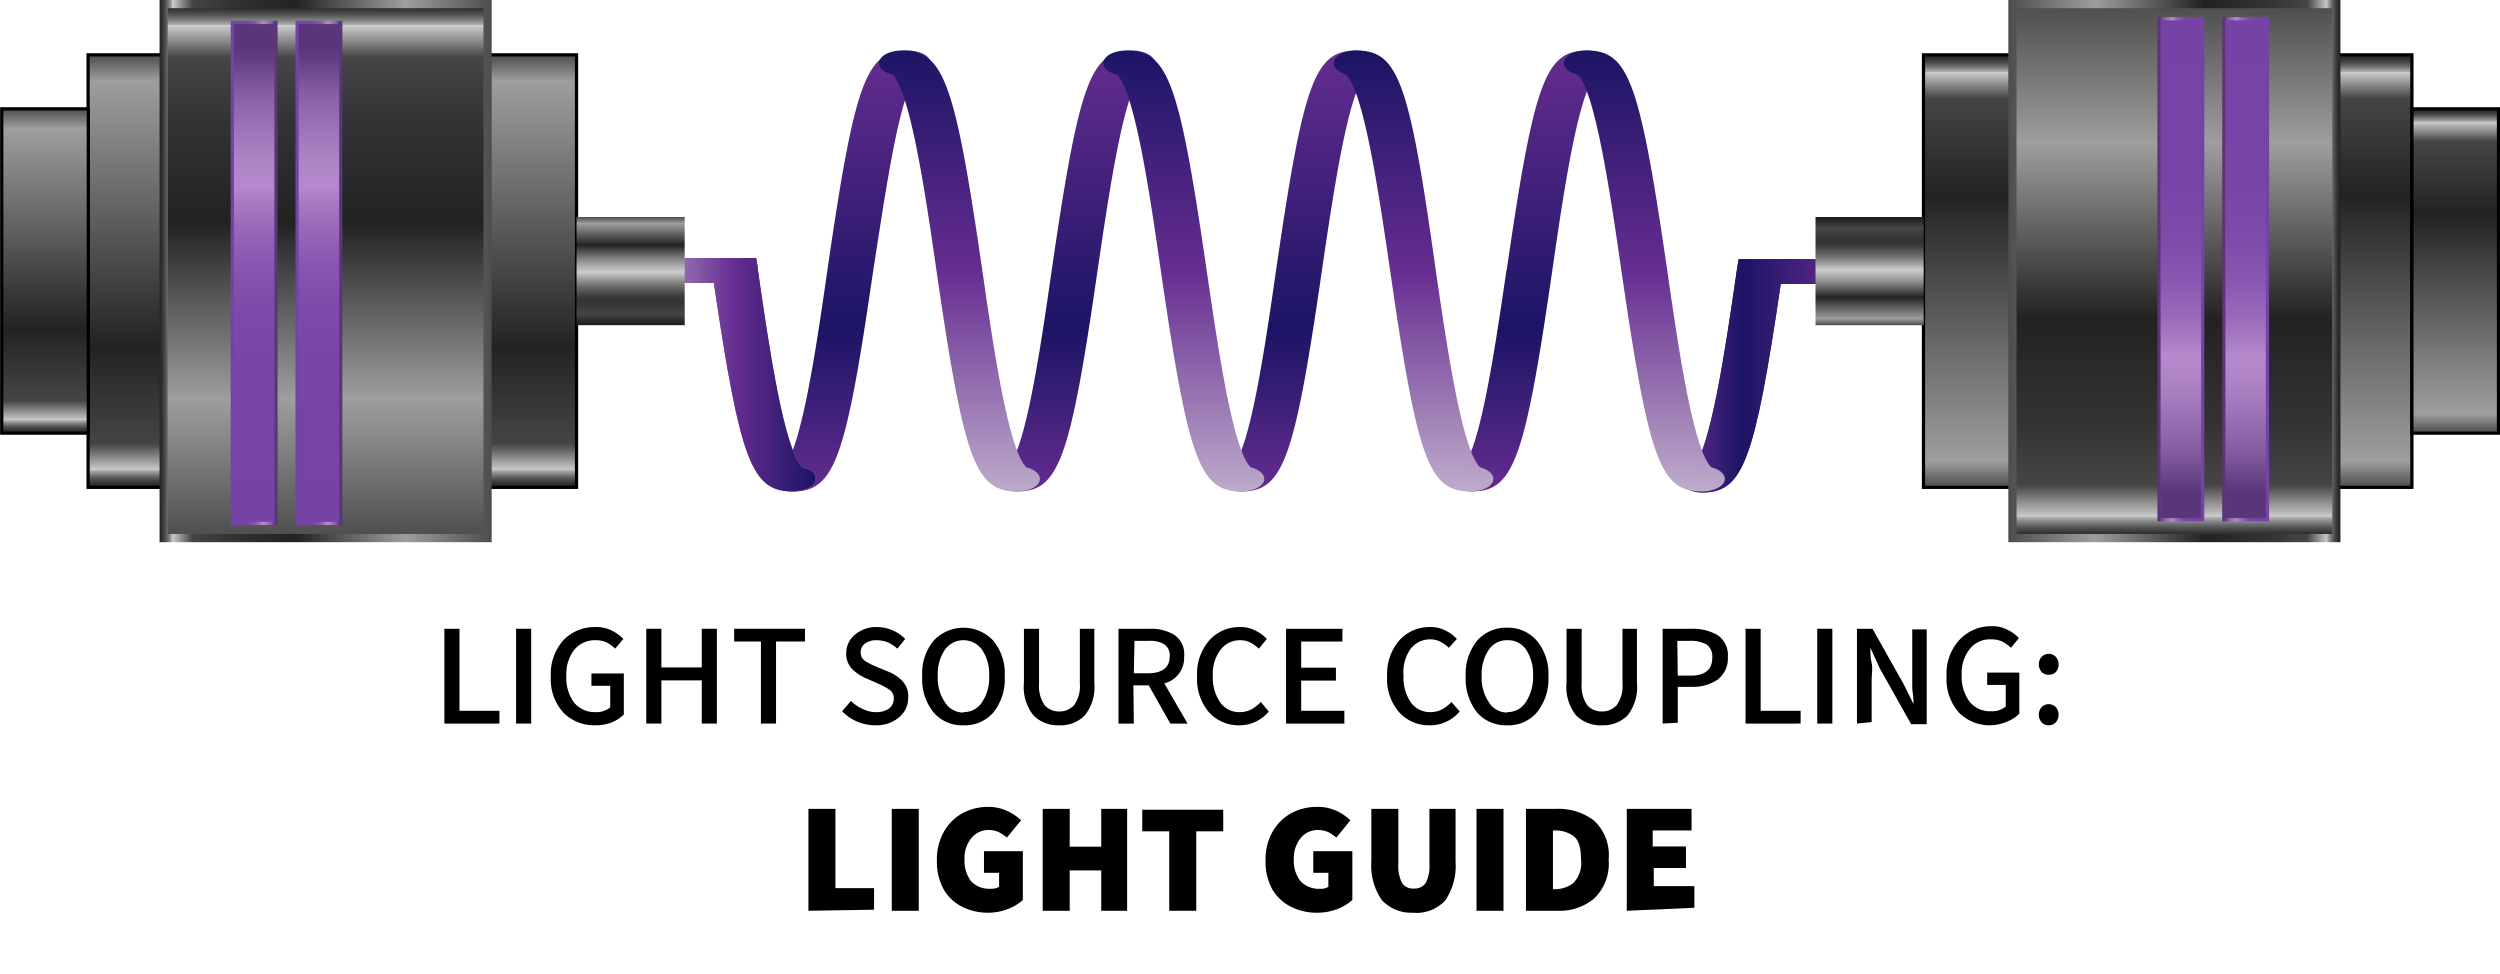 <svg id="Layer_1" data-name="Layer 1" xmlns="http://www.w3.org/2000/svg" xmlns:xlink="http://www.w3.org/1999/xlink" width="115.78" height="45.13" viewBox="0 0 115.78 45.13"><defs><style>.cls-1{fill:url(#linear-gradient);}.cls-2{fill:url(#linear-gradient-2);}.cls-3{fill:url(#linear-gradient-3);}.cls-4{fill:url(#linear-gradient-4);}.cls-5{fill:url(#linear-gradient-5);}.cls-6{fill:url(#linear-gradient-6);}.cls-7{fill:url(#linear-gradient-7);}.cls-8{fill:url(#linear-gradient-8);}.cls-9{fill:url(#linear-gradient-9);}.cls-10{fill:url(#linear-gradient-10);}.cls-11{fill:url(#linear-gradient-11);}.cls-12{fill:url(#linear-gradient-12);}.cls-13,.cls-14,.cls-15,.cls-20,.cls-21,.cls-22{stroke:#000;}.cls-13,.cls-14,.cls-15,.cls-18,.cls-19,.cls-20,.cls-21,.cls-22,.cls-25,.cls-26{stroke-width:0.15px;}.cls-13{fill:url(#linear-gradient-13);}.cls-14{fill:url(#linear-gradient-14);}.cls-15{fill:url(#linear-gradient-15);}.cls-16{fill:url(#linear-gradient-16);}.cls-17,.cls-24{stroke-width:0.38px;}.cls-17{fill:url(#linear-gradient-17);stroke:url(#linear-gradient-18);}.cls-18{fill:url(#linear-gradient-19);stroke:url(#linear-gradient-20);}.cls-19{fill:url(#linear-gradient-21);stroke:url(#linear-gradient-22);}.cls-20{fill:url(#linear-gradient-23);}.cls-21{fill:url(#linear-gradient-24);}.cls-22{fill:url(#linear-gradient-25);}.cls-23{fill:url(#linear-gradient-26);}.cls-24{fill:url(#linear-gradient-27);stroke:url(#linear-gradient-28);}.cls-25{fill:url(#linear-gradient-29);stroke:url(#linear-gradient-30);}.cls-26{fill:url(#linear-gradient-31);stroke:url(#linear-gradient-32);}</style><linearGradient id="linear-gradient" x1="182.71" y1="4394.4" x2="182.71" y2="4415.09" gradientTransform="matrix(1, 0, 0, -1, -132.94, 4417.29)" gradientUnits="userSpaceOnUse"><stop offset="0" stop-color="#662d91"/><stop offset="0.37" stop-color="#1b1464"/><stop offset="1" stop-color="#662d91"/></linearGradient><linearGradient id="linear-gradient-2" x1="203.76" y1="4394.4" x2="203.76" y2="4415.09" xlink:href="#linear-gradient"/><linearGradient id="linear-gradient-3" x1="193.1" y1="4394.4" x2="193.1" y2="4415.09" xlink:href="#linear-gradient"/><linearGradient id="linear-gradient-4" x1="172.32" y1="4394.4" x2="172.32" y2="4415.09" xlink:href="#linear-gradient"/><linearGradient id="linear-gradient-5" x1="-401.05" y1="4885.97" x2="-401.05" y2="4911.82" gradientTransform="matrix(0.8, 0, 0, -0.8, 365.27, 3931.67)" gradientUnits="userSpaceOnUse"><stop offset="0" stop-color="#beaccb"/><stop offset="0.5" stop-color="#662d91"/><stop offset="1" stop-color="#1b1464"/></linearGradient><linearGradient id="linear-gradient-6" x1="-388.06" y1="4885.97" x2="-388.06" y2="4911.82" xlink:href="#linear-gradient-5"/><linearGradient id="linear-gradient-7" x1="198.43" y1="4394.53" x2="198.43" y2="4414.95" gradientTransform="matrix(1, 0, 0, -1, -132.94, 4417.29)" xlink:href="#linear-gradient-5"/><linearGradient id="linear-gradient-8" x1="166.93" y1="4394.53" x2="166.93" y2="4415.27" gradientTransform="matrix(1, 0, 0, -1, -132.94, 4417.29)" gradientUnits="userSpaceOnUse"><stop offset="0" stop-color="#aa90be"/><stop offset="0.5" stop-color="#662d91"/><stop offset="1" stop-color="#1b1464"/></linearGradient><linearGradient id="linear-gradient-9" x1="30.2" y1="17.36" x2="37.77" y2="17.36" gradientTransform="matrix(1, 0, 0, 1, 0, 0)" xlink:href="#linear-gradient-8"/><linearGradient id="linear-gradient-10" x1="214.65" y1="4394.53" x2="214.65" y2="4415.34" xlink:href="#linear-gradient"/><linearGradient id="linear-gradient-11" x1="77.76" y1="17.35" x2="85.65" y2="17.35" gradientTransform="matrix(1, 0, 0, 1, 0, 0)" xlink:href="#linear-gradient"/><linearGradient id="linear-gradient-12" x1="209.1" y1="4394.53" x2="209.1" y2="4414.95" gradientTransform="matrix(1, 0, 0, -1, -132.94, 4417.29)" xlink:href="#linear-gradient-5"/><linearGradient id="linear-gradient-13" x1="-2960.14" y1="-310.23" x2="-2960.14" y2="-285.2" gradientTransform="translate(2374.2 250.73) scale(0.8)" gradientUnits="userSpaceOnUse"><stop offset="0" stop-color="#4d4d4d"/><stop offset="0.06" stop-color="#9e9e9e"/><stop offset="0.68" stop-color="#222"/><stop offset="0.68" stop-color="#232323"/><stop offset="0.78" stop-color="#333"/><stop offset="0.9" stop-color="#454545"/><stop offset="0.96" stop-color="#ccc"/><stop offset="0.96" stop-color="#b6b6b6"/><stop offset="0.97" stop-color="#7f7f7f"/><stop offset="0.98" stop-color="#535353"/><stop offset="0.99" stop-color="#343434"/><stop offset="1" stop-color="#212121"/><stop offset="1" stop-color="#1a1a1a"/></linearGradient><linearGradient id="linear-gradient-14" x1="-2965.15" y1="-307.11" x2="-2965.15" y2="-288.33" xlink:href="#linear-gradient-13"/><linearGradient id="linear-gradient-15" x1="-2693.33" y1="-310.23" x2="-2693.33" y2="-285.2" gradientTransform="translate(2178.86 250.73) scale(0.8)" xlink:href="#linear-gradient-13"/><linearGradient id="linear-gradient-16" x1="-2687.08" y1="-300.85" x2="-2687.08" y2="-294.59" gradientTransform="translate(2178.86 250.73) scale(0.8)" gradientUnits="userSpaceOnUse"><stop offset="0" stop-color="#4d4d4d"/><stop offset="0.06" stop-color="#9e9e9e"/><stop offset="0.26" stop-color="#222"/><stop offset="0.32" stop-color="#515151"/><stop offset="0.41" stop-color="#939393"/><stop offset="0.48" stop-color="#bcbcbc"/><stop offset="0.51" stop-color="#ccc"/><stop offset="0.58" stop-color="#989898"/><stop offset="0.64" stop-color="#6c6c6c"/><stop offset="0.7" stop-color="#4d4d4d"/><stop offset="0.74" stop-color="#3a3a3a"/><stop offset="0.78" stop-color="#333"/><stop offset="0.9" stop-color="#454545"/><stop offset="1" stop-color="#1a1a1a"/></linearGradient><linearGradient id="linear-gradient-17" x1="39.41" y1="152.91" x2="39.41" y2="128.19" gradientTransform="translate(-24.33 -128)" gradientUnits="userSpaceOnUse"><stop offset="0" stop-color="#4d4d4d"/><stop offset="0.26" stop-color="#9e9e9e"/><stop offset="0.59" stop-color="#222"/><stop offset="0.6" stop-color="#232323"/><stop offset="0.78" stop-color="#333"/><stop offset="0.9" stop-color="#454545"/><stop offset="0.96" stop-color="#ccc"/><stop offset="0.96" stop-color="#b6b6b6"/><stop offset="0.97" stop-color="#7f7f7f"/><stop offset="0.98" stop-color="#535353"/><stop offset="0.99" stop-color="#343434"/><stop offset="1" stop-color="#212121"/><stop offset="1" stop-color="#1a1a1a"/></linearGradient><linearGradient id="linear-gradient-18" x1="6362.59" y1="2008.15" x2="6377.97" y2="2008.15" gradientTransform="translate(6385.35 2020.7) rotate(180)" xlink:href="#linear-gradient-17"/><linearGradient id="linear-gradient-19" x1="36.11" y1="152.23" x2="36.11" y2="129.04" gradientTransform="translate(-24.33 -128)" gradientUnits="userSpaceOnUse"><stop offset="0" stop-color="#7543a5"/><stop offset="0.32" stop-color="#7745a6"/><stop offset="0.44" stop-color="#7d4caa"/><stop offset="0.52" stop-color="#8857b0"/><stop offset="0.59" stop-color="#9768ba"/><stop offset="0.65" stop-color="#ab7ec6"/><stop offset="0.67" stop-color="#b589cc"/><stop offset="0.72" stop-color="#af84c7"/><stop offset="0.78" stop-color="#9f75b9"/><stop offset="0.86" stop-color="#855ea1"/><stop offset="0.93" stop-color="#603d80"/><stop offset="0.95" stop-color="#59367a"/></linearGradient><linearGradient id="linear-gradient-20" x1="35.02" y1="140.64" x2="37.19" y2="140.64" xlink:href="#linear-gradient-19"/><linearGradient id="linear-gradient-21" x1="39.11" y1="152.23" x2="39.11" y2="129.04" xlink:href="#linear-gradient-19"/><linearGradient id="linear-gradient-22" x1="38.02" y1="140.64" x2="40.19" y2="140.64" xlink:href="#linear-gradient-19"/><linearGradient id="linear-gradient-23" x1="7209.33" y1="4789.25" x2="7209.33" y2="4814.28" gradientTransform="translate(5877.16 3853.96) rotate(180) scale(0.8)" xlink:href="#linear-gradient-13"/><linearGradient id="linear-gradient-24" x1="7204.32" y1="4792.38" x2="7204.32" y2="4811.15" gradientTransform="translate(5877.16 3853.96) rotate(180) scale(0.8)" xlink:href="#linear-gradient-13"/><linearGradient id="linear-gradient-25" x1="7476.13" y1="4789.25" x2="7476.13" y2="4814.28" gradientTransform="translate(6072.49 3853.96) rotate(180) scale(0.8)" xlink:href="#linear-gradient-13"/><linearGradient id="linear-gradient-26" x1="7482.39" y1="4798.64" x2="7482.39" y2="4804.89" gradientTransform="translate(6072.49 3853.96) rotate(180) scale(0.8)" xlink:href="#linear-gradient-16"/><linearGradient id="linear-gradient-27" x1="8174.98" y1="4232.5" x2="8174.98" y2="4207.77" gradientTransform="translate(8275.69 4232.69) rotate(180)" xlink:href="#linear-gradient-17"/><linearGradient id="linear-gradient-28" x1="-1772.98" y1="-2071.44" x2="-1757.61" y2="-2071.44" gradientTransform="translate(1866 2083.99)" xlink:href="#linear-gradient-17"/><linearGradient id="linear-gradient-29" x1="8171.68" y1="4231.82" x2="8171.68" y2="4208.62" gradientTransform="translate(8275.69 4232.69) rotate(180)" xlink:href="#linear-gradient-19"/><linearGradient id="linear-gradient-30" x1="8170.59" y1="4220.22" x2="8172.77" y2="4220.22" gradientTransform="translate(8275.69 4232.69) rotate(180)" xlink:href="#linear-gradient-19"/><linearGradient id="linear-gradient-31" x1="8174.68" y1="4231.82" x2="8174.68" y2="4208.62" gradientTransform="translate(8275.69 4232.69) rotate(180)" xlink:href="#linear-gradient-19"/><linearGradient id="linear-gradient-32" x1="8173.59" y1="4220.22" x2="8175.77" y2="4220.22" gradientTransform="translate(8275.69 4232.69) rotate(180)" xlink:href="#linear-gradient-19"/></defs><title>LightSourceCoupling_LightGuide copy</title><path d="M20.58,33.51V29.12h.7v3.8h1.85v.59Z"/><path d="M23.9,33.51V29.12h.7v4.39Z"/><path d="M27.55,33.59A2,2,0,0,1,26.09,33a2.29,2.29,0,0,1-.58-1.68,2.34,2.34,0,0,1,.59-1.68,2,2,0,0,1,1.46-.6,1.59,1.59,0,0,1,.79.17,2.12,2.12,0,0,1,.52.38l-.38.45a1.78,1.78,0,0,0-.38-.28,1.17,1.17,0,0,0-.52-.11,1.23,1.23,0,0,0-1,.45,1.83,1.83,0,0,0-.36,1.2,1.91,1.91,0,0,0,.35,1.23,1.24,1.24,0,0,0,1,.45,1,1,0,0,0,.68-.22v-1h-.87v-.57h1.5v1.9a1.71,1.71,0,0,1-.57.37A2.09,2.09,0,0,1,27.55,33.59Z"/><path d="M29.93,33.51V29.12h.7v1.79H32.5V29.12h.7v4.39h-.7v-2H30.63v2Z"/><path d="M35.24,33.51v-3.8H34v-.59h3.28v.59H35.94v3.8Z"/><path d="M40.58,33.59A2.14,2.14,0,0,1,39,32.94l.41-.48a1.73,1.73,0,0,0,.54.37,1.38,1.38,0,0,0,.62.15,1,1,0,0,0,.61-.17.57.57,0,0,0,.21-.45.46.46,0,0,0-.2-.42,3.22,3.22,0,0,0-.5-.27l-.61-.27a2,2,0,0,1-.6-.4,1,1,0,0,1-.29-.75,1.09,1.09,0,0,1,.41-.86,1.51,1.51,0,0,1,1-.35,1.83,1.83,0,0,1,.73.15,1.76,1.76,0,0,1,.59.4l-.36.45a1.76,1.76,0,0,0-.44-.29,1.46,1.46,0,0,0-.52-.1.86.86,0,0,0-.53.15.48.48,0,0,0-.21.41.45.45,0,0,0,.22.41,3.21,3.21,0,0,0,.49.25l.6.25a1.78,1.78,0,0,1,.64.44,1,1,0,0,1,.25.74,1.16,1.16,0,0,1-.41.91A1.61,1.61,0,0,1,40.58,33.59Z"/><path d="M44.62,33.59A1.74,1.74,0,0,1,43.24,33a2.44,2.44,0,0,1-.53-1.67,2.38,2.38,0,0,1,.53-1.66,1.89,1.89,0,0,1,2.76,0,2.38,2.38,0,0,1,.53,1.66A2.44,2.44,0,0,1,46,33,1.74,1.74,0,0,1,44.62,33.59Zm0-.61a1,1,0,0,0,.86-.46,2,2,0,0,0,.33-1.22,2,2,0,0,0-.33-1.21,1.06,1.06,0,0,0-1.72,0,2,2,0,0,0-.33,1.21,2,2,0,0,0,.33,1.22A1,1,0,0,0,44.62,33Z"/><path d="M49.05,33.59a1.59,1.59,0,0,1-1.18-.45,2.09,2.09,0,0,1-.45-1.52v-2.5h.7v2.54a1.56,1.56,0,0,0,.26,1,.88.88,0,0,0,.67.29.91.91,0,0,0,.69-.29,1.5,1.5,0,0,0,.27-1V29.12h.67v2.5a2.09,2.09,0,0,1-.45,1.52A1.57,1.57,0,0,1,49.05,33.59Z"/><path d="M52.51,33.51H51.8V29.12h1.45a2.08,2.08,0,0,1,1.13.28,1.07,1.07,0,0,1,.46,1,1.22,1.22,0,0,1-.92,1.25L55,33.51H54.2l-1-1.77h-.71Zm0-2.33h.66c.65,0,1-.26,1-.78a.61.61,0,0,0-.25-.56,1.28,1.28,0,0,0-.72-.16h-.66Z"/><path d="M57.44,33.59A1.87,1.87,0,0,1,56,33a2.37,2.37,0,0,1-.56-1.68,2.34,2.34,0,0,1,.58-1.68,1.86,1.86,0,0,1,1.4-.6,1.43,1.43,0,0,1,.73.17,1.75,1.75,0,0,1,.52.38l-.37.45a1.75,1.75,0,0,0-.39-.28,1,1,0,0,0-.47-.11,1.12,1.12,0,0,0-.92.45,1.83,1.83,0,0,0-.35,1.2,2,2,0,0,0,.34,1.23,1.07,1.07,0,0,0,.91.45,1.2,1.2,0,0,0,.54-.13,1.74,1.74,0,0,0,.43-.34l.37.44a1.79,1.79,0,0,1-.6.47A1.73,1.73,0,0,1,57.44,33.59Z"/><path d="M59.56,33.51V29.12h2.61v.59H60.26v1.21h1.61v.6H60.26v1.4h2v.59Z"/><path d="M66.2,33.59A1.85,1.85,0,0,1,64.81,33a2.33,2.33,0,0,1-.57-1.68,2.38,2.38,0,0,1,.58-1.68,1.87,1.87,0,0,1,1.41-.6,1.46,1.46,0,0,1,.73.17,1.7,1.7,0,0,1,.51.38L67.1,30a1.75,1.75,0,0,0-.39-.28,1,1,0,0,0-.46-.11,1.14,1.14,0,0,0-.93.45A1.88,1.88,0,0,0,65,31.3a2,2,0,0,0,.34,1.23,1.09,1.09,0,0,0,.92.45,1.19,1.19,0,0,0,.53-.13,1.74,1.74,0,0,0,.43-.34l.38.44a1.82,1.82,0,0,1-.61.47A1.73,1.73,0,0,1,66.2,33.59Z"/><path d="M69.79,33.59A1.76,1.76,0,0,1,68.41,33a2.5,2.5,0,0,1-.53-1.67,2.43,2.43,0,0,1,.53-1.66,1.77,1.77,0,0,1,1.38-.6,1.75,1.75,0,0,1,1.38.6,2.39,2.39,0,0,1,.54,1.66A2.45,2.45,0,0,1,71.17,33,1.73,1.73,0,0,1,69.79,33.59Zm0-.61a1,1,0,0,0,.87-.46A2.1,2.1,0,0,0,71,31.3a2.07,2.07,0,0,0-.32-1.21,1,1,0,0,0-.87-.44,1,1,0,0,0-.86.44,2,2,0,0,0-.33,1.21,2,2,0,0,0,.33,1.22A1,1,0,0,0,69.79,33Z"/><path d="M74.22,33.59A1.61,1.61,0,0,1,73,33.14a2.09,2.09,0,0,1-.45-1.52v-2.5h.7v2.54a1.56,1.56,0,0,0,.26,1,.88.88,0,0,0,.67.29.91.91,0,0,0,.69-.29,1.5,1.5,0,0,0,.27-1V29.12h.67v2.5a2.14,2.14,0,0,1-.44,1.52A1.6,1.6,0,0,1,74.22,33.59Z"/><path d="M77,33.51V29.12h1.34a2.29,2.29,0,0,1,1.2.29,1.11,1.11,0,0,1,.48,1,1.23,1.23,0,0,1-.47,1.06,2,2,0,0,1-1.19.34h-.66v1.66Zm.7-2.22h.6q1,0,1-.84a.69.69,0,0,0-.26-.6,1.52,1.52,0,0,0-.79-.17h-.57Z"/><path d="M80.84,33.51V29.12h.7v3.8h1.85v.59Z"/><path d="M84.16,33.51V29.12h.7v4.39Z"/><path d="M86,33.51V29.12h.72l1.44,2.56.46.93h0q0-.33-.06-.72c0-.25,0-.5,0-.74v-2h.67v4.39h-.72l-1.45-2.58L86.62,30h0c0,.22,0,.46.06.71s0,.49,0,.73v2Z"/><path d="M92.18,33.59A2,2,0,0,1,90.72,33a2.33,2.33,0,0,1-.57-1.68,2.3,2.3,0,0,1,.59-1.68A2,2,0,0,1,92.2,29a1.55,1.55,0,0,1,.78.17,1.8,1.8,0,0,1,.52.38l-.37.45a1.78,1.78,0,0,0-.38-.28,1.22,1.22,0,0,0-.53-.11,1.19,1.19,0,0,0-1,.45,1.78,1.78,0,0,0-.37,1.2,1.92,1.92,0,0,0,.36,1.23,1.21,1.21,0,0,0,1,.45,1,1,0,0,0,.68-.22v-1h-.86v-.57h1.49v1.9a1.61,1.61,0,0,1-.57.37A2.09,2.09,0,0,1,92.18,33.59Z"/><path d="M94.88,31.25a.44.44,0,0,1-.33-.13.54.54,0,0,1,0-.7.46.46,0,0,1,.66,0,.54.54,0,0,1,0,.7A.44.44,0,0,1,94.88,31.25Zm0,2.34a.45.45,0,0,1-.33-.14.54.54,0,0,1,0-.7.46.46,0,0,1,.66,0,.54.54,0,0,1,0,.7A.45.45,0,0,1,94.88,33.59Z"/><path d="M37.44,42.18V37.46h1.25v3.67h1.79v1Z"/><path d="M41.3,42.18V37.46h1.25v4.72Z"/><path d="M45.77,42.27a2.65,2.65,0,0,1-1.2-.27,2.07,2.07,0,0,1-.86-.8,2.64,2.64,0,0,1-.32-1.35,2.59,2.59,0,0,1,.33-1.34,2.19,2.19,0,0,1,.86-.85,2.42,2.42,0,0,1,1.17-.29,2,2,0,0,1,.9.19,2.39,2.39,0,0,1,.64.43l-.66.8a1.85,1.85,0,0,0-.37-.25,1.06,1.06,0,0,0-.47-.1,1,1,0,0,0-.8.37,1.46,1.46,0,0,0-.32,1,1.56,1.56,0,0,0,.3,1,1.17,1.17,0,0,0,.93.35.65.65,0,0,0,.37-.09v-.65h-.7v-1h1.8v2.26a2.13,2.13,0,0,1-.67.41A2.52,2.52,0,0,1,45.77,42.27Z"/><path d="M48.29,42.18V37.46h1.25v1.75H51V37.46H52.2v4.72H51V40.31H49.54v1.87Z"/><path d="M54.15,42.18V38.5H52.9v-1h3.75v1H55.4v3.68Z"/><path d="M61,42.27a2.65,2.65,0,0,1-1.2-.27,2.1,2.1,0,0,1-.87-.8,2.64,2.64,0,0,1-.32-1.35,2.59,2.59,0,0,1,.33-1.34,2.26,2.26,0,0,1,.86-.85A2.47,2.47,0,0,1,61,37.37a2,2,0,0,1,.91.19,2.32,2.32,0,0,1,.63.43l-.65.8a2.19,2.19,0,0,0-.37-.25,1.14,1.14,0,0,0-.48-.1,1,1,0,0,0-.8.37,1.46,1.46,0,0,0-.32,1,1.51,1.51,0,0,0,.31,1,1.17,1.17,0,0,0,.93.35.62.62,0,0,0,.36-.09v-.65h-.7v-1h1.81v2.26a2.25,2.25,0,0,1-.67.41A2.6,2.6,0,0,1,61,42.27Z"/><path d="M65.43,42.27A1.85,1.85,0,0,1,64,41.69a2.79,2.79,0,0,1-.49-1.79V37.46h1.25V40a1.74,1.74,0,0,0,.17.89.6.6,0,0,0,.55.26.62.62,0,0,0,.55-.26,1.74,1.74,0,0,0,.17-.89V37.46h1.21V39.9a2.86,2.86,0,0,1-.47,1.79A1.8,1.8,0,0,1,65.43,42.27Z"/><path d="M68.38,42.18V37.46h1.25v4.72Z"/><path d="M70.67,42.18V37.46h1.4a2.71,2.71,0,0,1,1.75.54,2.18,2.18,0,0,1,.68,1.8,2.25,2.25,0,0,1-.67,1.81,2.49,2.49,0,0,1-1.69.57Zm1.25-1H72a1.39,1.39,0,0,0,.86-.28,1.33,1.33,0,0,0,.36-1.1c0-.56-.12-.92-.36-1.09a1.43,1.43,0,0,0-.86-.25h-.08Z"/><path d="M75.34,42.18V37.46h3v1h-1.8v.74h1.54v1H76.59v.84h1.88v1Z"/><g id="g4619"><g id="g4621"><path id="path4630" class="cls-1" d="M48.71,12.5c-.52,3.62-1.24,8.57-2.11,9.2a1,1,0,0,1,.5-.11c-.58,0-1.06.26-1.06.59s.48.58,1.06.58c1.93,0,2.45-1.42,3.72-10.16C51.35,9,52.07,4,52.94,3.4a1,1,0,0,1-.5.11c.58,0,1.05-.26,1.05-.58s-.47-.59-1.05-.59c-1.93,0-2.46,1.42-3.73,10.16Z"/></g><g id="g4632"><path id="path4641" class="cls-2" d="M69.77,12.5c-.53,3.62-1.25,8.57-2.12,9.2a1,1,0,0,1,.51-.11c-.59,0-1.06.26-1.06.59s.47.58,1.06.58c1.93,0,2.45-1.42,3.72-10.16C72.4,9,73.12,4,74,3.4a1,1,0,0,1-.5.11c.58,0,1.06-.26,1.06-.58s-.48-.59-1.06-.59c-1.93,0-2.45,1.42-3.72,10.16Z"/></g><g id="g4643"><path id="path4652" class="cls-3" d="M59.1,12.5c-.52,3.62-1.24,8.57-2.11,9.2a1,1,0,0,1,.5-.11c-.58,0-1.06.26-1.06.59s.47.58,1.06.58c1.93,0,2.45-1.42,3.72-10.16C61.74,9,62.46,4,63.33,3.4a1,1,0,0,1-.51.11c.59,0,1.06-.26,1.06-.58s-.47-.59-1.06-.59c-1.93,0-2.45,1.42-3.72,10.16Z"/></g><g id="g4654"><path id="path4663" class="cls-4" d="M38.32,12.5c-.52,3.62-1.24,8.57-2.11,9.2a1,1,0,0,1,.5-.11c-.58,0-1.06.26-1.06.59s.48.58,1.06.58c1.93,0,2.45-1.42,3.72-10.16C41,9,41.68,4,42.55,3.4a1,1,0,0,1-.51.11c.59,0,1.06-.26,1.06-.58s-.47-.59-1.06-.59C40.11,2.34,39.59,3.76,38.32,12.5Z"/></g><g id="g4665"><path id="path4692" class="cls-5" d="M40.71,2.93c0,.32.47.58,1.06.58a.91.91,0,0,1-.5-.11c.86.63,1.59,5.58,2.11,9.2,1.27,8.74,1.79,10.16,3.72,10.16.59,0,1.06-.26,1.06-.58s-.47-.59-1.06-.59a.94.94,0,0,1,.5.11c-.87-.63-1.59-5.58-2.11-9.2C44.22,3.76,43.7,2.34,41.77,2.34c-.59,0-1.06.26-1.06.59Z"/></g><g id="g4694"><path id="path4721" class="cls-6" d="M51.1,2.93c0,.32.47.58,1.06.58a.94.94,0,0,1-.5-.11c.87.63,1.59,5.58,2.11,9.2,1.27,8.74,1.79,10.16,3.72,10.16.58,0,1.06-.26,1.06-.58s-.47-.59-1.06-.59a.94.94,0,0,1,.5.11c-.87-.63-1.58-5.58-2.11-9.2C54.61,3.76,54.09,2.34,52.16,2.34c-.59,0-1.06.26-1.06.59Z"/></g><g id="g4723"><path id="path4750" class="cls-7" d="M61.77,2.93c0,.32.47.58,1,.58a1,1,0,0,1-.5-.11c.87.63,1.59,5.58,2.12,9.2,1.26,8.74,1.79,10.16,3.71,10.16.59,0,1.06-.26,1.06-.58s-.47-.59-1.06-.59a1,1,0,0,1,.51.11c-.87-.63-1.59-5.58-2.12-9.2C65.27,3.76,64.75,2.34,62.82,2.34,62.24,2.34,61.77,2.6,61.77,2.93Z"/></g><g id="g4752"><g id="g4754"><path id="path4781" class="cls-8" d="M37.17,21.65c-.85-.77-1.56-5.6-2.07-9.14,0-.2-.06-.38-.08-.56H30.2V13.1h2.86c1.22,8.29,1.76,9.66,3.65,9.66.59,0,1.06-.26,1.06-.58S37.52,21.75,37.17,21.65Z"/></g><g id="g4783"><path id="path4785" class="cls-9" d="M37.17,21.65c-.85-.77-1.56-5.6-2.07-9.14,0-.2-.06-.38-.08-.56H30.2V13.1h2.86c1.22,8.29,1.76,9.66,3.65,9.66.59,0,1.06-.26,1.06-.58S37.52,21.75,37.17,21.65Z"/></g></g><g id="g4787"><g id="g4789"><path id="path4798" class="cls-10" d="M85.65,12H80.52l-.09.55c-.51,3.55-1.22,8.38-2.06,9.15-.36.1-.61.29-.61.53s.48.58,1.06.58c1.89,0,2.43-1.37,3.65-9.66h3.18V12Z"/></g><g id="g4800"><path id="path4802" class="cls-11" d="M85.65,12H80.52l-.09.55c-.51,3.55-1.22,8.38-2.06,9.15-.36.1-.61.29-.61.53s.48.58,1.06.58c1.89,0,2.43-1.37,3.65-9.66h3.18V12Z"/></g></g><g id="g4804"><path id="path4831" class="cls-12" d="M72.43,2.93c0,.32.47.58,1.06.58A.91.91,0,0,1,73,3.4C73.85,4,74.58,9,75.1,12.6c1.27,8.74,1.79,10.16,3.72,10.16.58,0,1.06-.26,1.06-.58s-.47-.59-1.06-.59a1,1,0,0,1,.5.11c-.87-.63-1.59-5.58-2.11-9.2C75.94,3.76,75.42,2.34,73.49,2.34,72.9,2.34,72.43,2.6,72.43,2.93Z"/></g></g><g id="g3230"><rect id="rect3251" class="cls-13" x="4.08" y="2.54" width="4.01" height="20.03"/><rect id="rect3272" class="cls-14" x="0.08" y="5.04" width="4.01" height="15.02"/></g><g id="g3230-2" data-name="g3230"><rect id="rect3251-2" data-name="rect3251" class="cls-15" x="21.69" y="2.54" width="5.01" height="20.03"/><rect id="rect3293" class="cls-16" x="26.7" y="10.05" width="5.01" height="5.01"/></g><rect class="cls-17" x="7.58" y="0.19" width="15" height="24.73"/><rect id="rect3251-3" data-name="rect3251" class="cls-18" x="10.76" y="1.04" width="2.02" height="23.2"/><rect id="rect3251-4" data-name="rect3251" class="cls-19" x="13.76" y="1.04" width="2.02" height="23.2"/><g id="g3230-3" data-name="g3230"><rect id="rect3251-5" data-name="rect3251" class="cls-20" x="107.69" y="2.54" width="4.01" height="20.03"/><rect id="rect3272-2" data-name="rect3272" class="cls-21" x="111.7" y="5.04" width="4.01" height="15.02"/></g><g id="g3230-4" data-name="g3230"><rect id="rect3251-6" data-name="rect3251" class="cls-22" x="89.08" y="2.54" width="5.01" height="20.03"/><rect id="rect3293-2" data-name="rect3293" class="cls-23" x="84.08" y="10.05" width="5.01" height="5.01"/></g><rect class="cls-24" x="93.2" y="0.19" width="15" height="24.73"/><rect id="rect3251-7" data-name="rect3251" class="cls-25" x="102.99" y="0.87" width="2.02" height="23.2"/><rect id="rect3251-8" data-name="rect3251" class="cls-26" x="99.99" y="0.87" width="2.02" height="23.2"/></svg>
